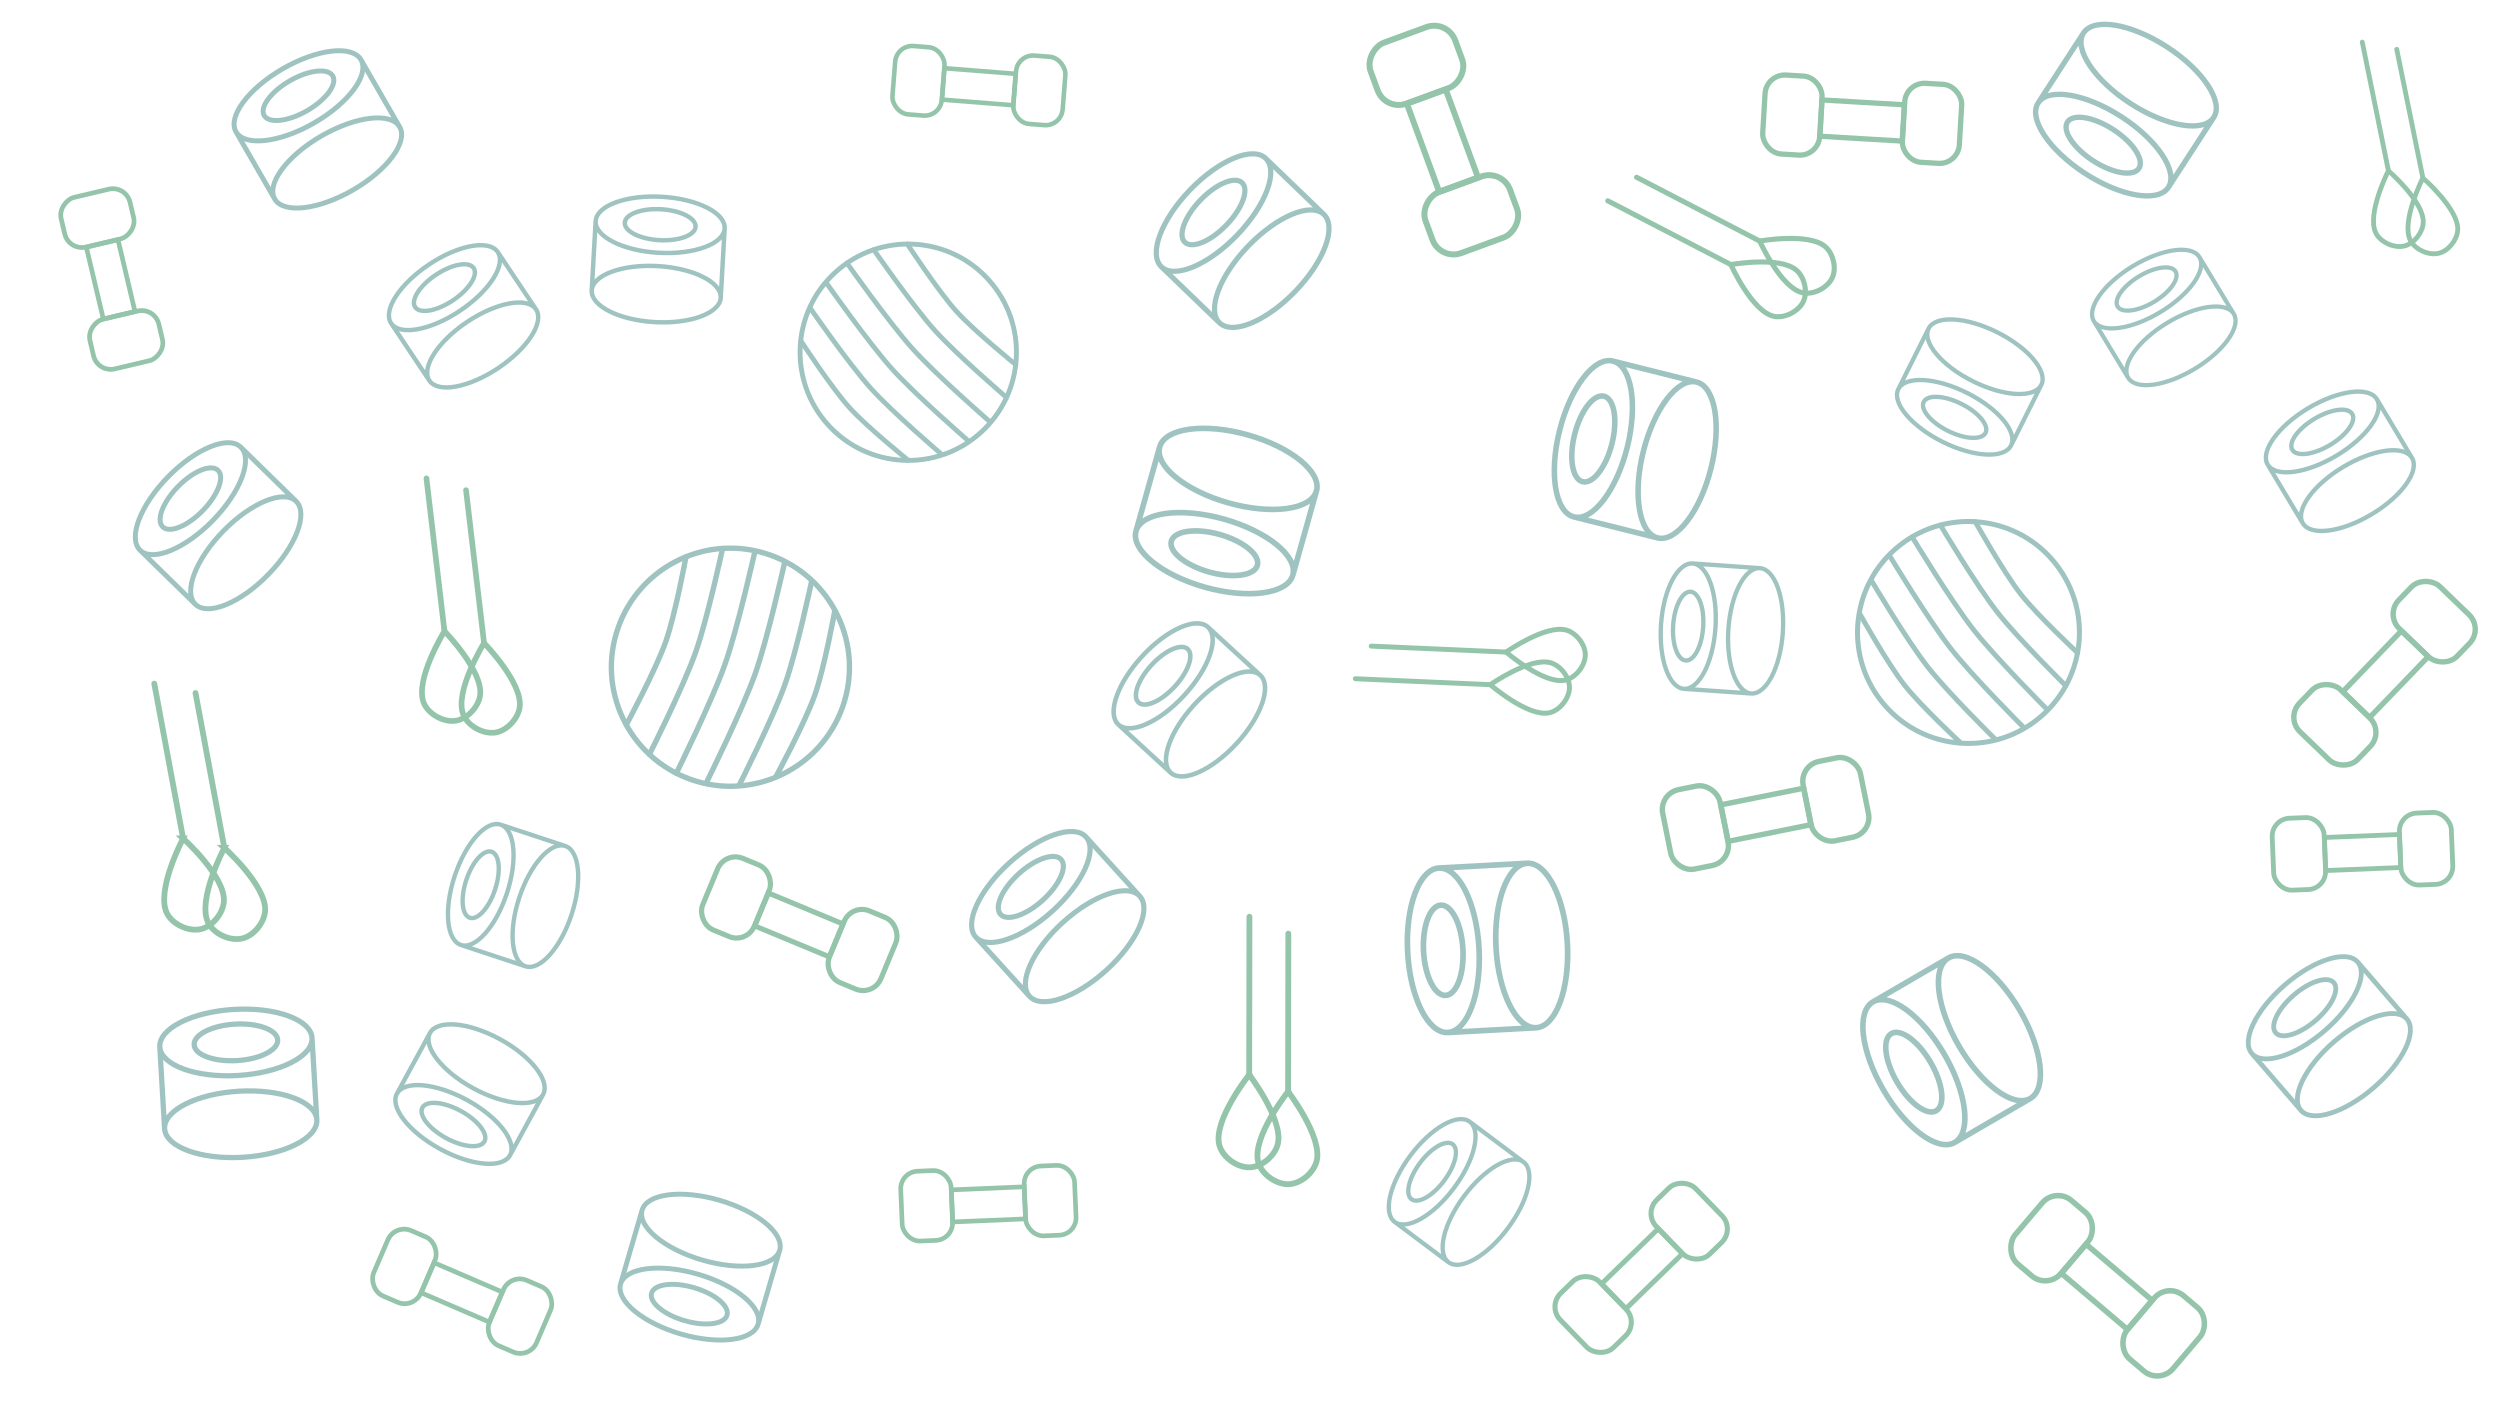 <?xml version="1.0" encoding="UTF-8"?>
<svg width="1920" height="1080" version="1.1" viewBox="0 0 508 285.75" xmlns="http://www.w3.org/2000/svg">
<g opacity=".5">
<rect transform="translate(-7.4567e-6 1.7641e-5)" width="508" height="285.75" fill-opacity="0"/>
</g>
<g transform="matrix(3.522 3.568 -3.568 3.522 332.39 -1172.8)" fill="none" opacity=".5" stroke="#408881" stroke-linecap="round" stroke-width=".202">
<path d="m131.91 202.81 3.039 0.796m-4.521 4.859 3.039 0.796m1.482-5.655c0.678 0.178 0.896 1.587 0.487 3.149s-1.29 2.684-1.968 2.506-0.896-1.587-0.487-3.149 1.29-2.684 1.968-2.506zm-3.039-0.796c0.678 0.178 0.896 1.587 0.487 3.149-0.409 1.562-1.29 2.684-1.968 2.506-0.678-0.178-0.896-1.587-0.487-3.149 0.409-1.562 1.29-2.684 1.968-2.506z"/>
<ellipse transform="rotate(-75.319)" cx="-165.68" cy="179" rx="1.604" ry=".7"/>
</g>
<g transform="matrix(.477 2.018 -2.018 .477 5.607 78.656)" fill="none" opacity=".5" stroke="#298a56" stroke-linecap="round" stroke-width=".463">
<rect x="-4.774" y="-13.934" width="5.005" height="6.938" ry="1.731"/>
<rect x="-17.043" y="-13.934" width="5.005" height="6.938" ry="1.731"/>
<rect x="-12.019" y="-11.943" width="7.229" height="3.187" opacity="1"/>
</g>
<g transform="matrix(4.351 2.48 -2.48 4.351 -22.045 -1118.7)" fill="none" opacity=".5" stroke="#408881" stroke-linecap="round" stroke-width=".202">
<path d="m131.91 202.81 3.039 0.796m-4.521 4.859 3.039 0.796m1.482-5.655c0.678 0.178 0.896 1.587 0.487 3.149s-1.29 2.684-1.968 2.506-0.896-1.587-0.487-3.149 1.29-2.684 1.968-2.506zm-3.039-0.796c0.678 0.178 0.896 1.587 0.487 3.149-0.409 1.562-1.29 2.684-1.968 2.506-0.678-0.178-0.896-1.587-0.487-3.149 0.409-1.562 1.29-2.684 1.968-2.506z"/>
<ellipse transform="rotate(-75.319)" cx="-165.68" cy="179" rx="1.604" ry=".7"/>
</g>
<g transform="matrix(.89 4.402 -4.402 .89 922.62 -714.75)" fill="none" opacity=".5" stroke="#408881" stroke-linecap="round" stroke-width=".202">
<path d="m131.91 202.81 3.039 0.796m-4.521 4.859 3.039 0.796m1.482-5.655c0.678 0.178 0.896 1.587 0.487 3.149s-1.29 2.684-1.968 2.506-0.896-1.587-0.487-3.149 1.29-2.684 1.968-2.506zm-3.039-0.796c0.678 0.178 0.896 1.587 0.487 3.149-0.409 1.562-1.29 2.684-1.968 2.506-0.678-0.178-0.896-1.587-0.487-3.149 0.409-1.562 1.29-2.684 1.968-2.506z"/>
<ellipse transform="rotate(-75.319)" cx="-165.68" cy="179" rx="1.604" ry=".7"/>
</g>
<g transform="matrix(2.508 2.79 -2.79 2.508 257.99 164.48)" fill="none" opacity=".5" stroke="#408881" stroke-linecap="round" stroke-width=".265">
<ellipse cx="-31.503" cy="-1.999" rx="5.86" ry="5.86" opacity="1"/>
<path d="m-35.893-5.88s2.996 0.464 4.506 0.46c1.433-0.004 4.276-0.46 4.276-0.46" opacity="1"/>
<path d="m-36.878-4.319s3.654 0.463 5.491 0.46c1.76-0.003 5.261-0.46 5.261-0.46" opacity="1"/>
<path d="m-37.311-2.759s3.897 0.463 5.854 0.46c1.881-3e-3 5.625-0.46 5.625-0.46" opacity="1"/>
<path d="m-37.174-1.201s3.852 0.463 5.786 0.46c1.859-0.003 5.556-0.46 5.556-0.46" opacity="1"/>
<path d="m-36.805 0.356s3.605 0.463 5.417 0.46c1.736-0.003 5.187-0.46 5.187-0.46" opacity="1"/>
<path d="m-35.837 1.915s2.958 0.464 4.449 0.46c1.415-0.004 4.219-0.46 4.219-0.46" opacity="1"/>
</g>
<g transform="matrix(2.002 .158 -.158 2.002 214.09 39.669)" fill="none" opacity=".5" stroke="#298a56" stroke-linecap="round" stroke-width=".463">
<rect x="-4.774" y="-13.934" width="5.005" height="6.938" ry="1.731"/>
<rect x="-17.043" y="-13.934" width="5.005" height="6.938" ry="1.731"/>
<rect x="-12.019" y="-11.943" width="7.229" height="3.187" opacity="1"/>
</g>
<g transform="matrix(3.333 2.96 -2.96 3.333 261.81 -1015.2)" fill="none" opacity=".5" stroke="#408881" stroke-linecap="round" stroke-width=".202">
<path d="m131.91 202.81 3.039 0.796m-4.521 4.859 3.039 0.796m1.482-5.655c0.678 0.178 0.896 1.587 0.487 3.149s-1.29 2.684-1.968 2.506-0.896-1.587-0.487-3.149 1.29-2.684 1.968-2.506zm-3.039-0.796c0.678 0.178 0.896 1.587 0.487 3.149-0.409 1.562-1.29 2.684-1.968 2.506-0.678-0.178-0.896-1.587-0.487-3.149 0.409-1.562 1.29-2.684 1.968-2.506z"/>
<ellipse transform="rotate(-75.319)" cx="-165.68" cy="179" rx="1.604" ry=".7"/>
</g>
<g transform="matrix(1.382 -3.889 3.889 1.382 199.73 15.825)" fill="none" opacity=".5" stroke="#408881" stroke-linecap="round" stroke-width=".265">
<ellipse cx="-31.503" cy="-1.999" rx="5.86" ry="5.86" opacity="1"/>
<path d="m-35.893-5.88s2.996 0.464 4.506 0.46c1.433-0.004 4.276-0.46 4.276-0.46" opacity="1"/>
<path d="m-36.878-4.319s3.654 0.463 5.491 0.46c1.76-0.003 5.261-0.46 5.261-0.46" opacity="1"/>
<path d="m-37.311-2.759s3.897 0.463 5.854 0.46c1.881-3e-3 5.625-0.46 5.625-0.46" opacity="1"/>
<path d="m-37.174-1.201s3.852 0.463 5.786 0.46c1.859-0.003 5.556-0.46 5.556-0.46" opacity="1"/>
<path d="m-36.805 0.356s3.605 0.463 5.417 0.46c1.736-0.003 5.187-0.46 5.187-0.46" opacity="1"/>
<path d="m-35.837 1.915s2.958 0.464 4.449 0.46c1.415-0.004 4.219-0.46 4.219-0.46" opacity="1"/>
</g>
<g transform="matrix(4.363 -.874 .874 4.363 114.52 180.08)" fill="none" opacity=".5" stroke="#298a56" stroke-linecap="round" stroke-width=".265">
<path d="m-16.51-12.744-0.098 7.192"/>
<path d="m-16.608-5.552s-1.696 2.078-1.396 3.203c0.147 0.549 0.802 1.028 1.37 1.016 0.552-0.011 1.149-0.506 1.289-1.04 0.29-1.103-1.263-3.179-1.263-3.179z"/>
<path d="m-14.748-11.954-0.098 7.192"/>
<path d="m-14.846-4.762s-1.696 2.078-1.396 3.203c0.147 0.549 0.802 1.028 1.37 1.016 0.552-0.011 1.149-0.506 1.289-1.04 0.29-1.103-1.263-3.179-1.263-3.179z"/>
</g>
<g transform="matrix(1.641 5.04 -5.04 1.641 869.1 -786.72)" fill="none" opacity=".5" stroke="#408881" stroke-linecap="round" stroke-width=".202">
<path d="m131.91 202.81 3.039 0.796m-4.521 4.859 3.039 0.796m1.482-5.655c0.678 0.178 0.896 1.587 0.487 3.149s-1.29 2.684-1.968 2.506-0.896-1.587-0.487-3.149 1.29-2.684 1.968-2.506zm-3.039-0.796c0.678 0.178 0.896 1.587 0.487 3.149-0.409 1.562-1.29 2.684-1.968 2.506-0.678-0.178-0.896-1.587-0.487-3.149 0.409-1.562 1.29-2.684 1.968-2.506z"/>
<ellipse transform="rotate(-75.319)" cx="-165.68" cy="179" rx="1.604" ry=".7"/>
</g>
<g transform="matrix(4.31 -.568 .568 4.31 165.05 142.75)" fill="none" opacity=".5" stroke="#298a56" stroke-linecap="round" stroke-width=".265">
<path d="m-16.51-12.744-0.098 7.192"/>
<path d="m-16.608-5.552s-1.696 2.078-1.396 3.203c0.147 0.549 0.802 1.028 1.37 1.016 0.552-0.011 1.149-0.506 1.289-1.04 0.29-1.103-1.263-3.179-1.263-3.179z"/>
<path d="m-14.748-11.954-0.098 7.192"/>
<path d="m-14.846-4.762s-1.696 2.078-1.396 3.203c0.147 0.549 0.802 1.028 1.37 1.016 0.552-0.011 1.149-0.506 1.289-1.04 0.29-1.103-1.263-3.179-1.263-3.179z"/>
</g>
<g transform="matrix(4.395 .277 -.277 4.395 -421.84 -760.32)" fill="none" opacity=".5" stroke="#408881" stroke-linecap="round" stroke-width=".202">
<path d="m131.91 202.81 3.039 0.796m-4.521 4.859 3.039 0.796m1.482-5.655c0.678 0.178 0.896 1.587 0.487 3.149s-1.29 2.684-1.968 2.506-0.896-1.587-0.487-3.149 1.29-2.684 1.968-2.506zm-3.039-0.796c0.678 0.178 0.896 1.587 0.487 3.149-0.409 1.562-1.29 2.684-1.968 2.506-0.678-0.178-0.896-1.587-0.487-3.149 0.409-1.562 1.29-2.684 1.968-2.506z"/>
<ellipse transform="rotate(-75.319)" cx="-165.68" cy="179" rx="1.604" ry=".7"/>
</g>
<g transform="matrix(1.075 -4.344 4.344 1.075 -942.15 577.23)" fill="none" opacity=".5" stroke="#408881" stroke-linecap="round" stroke-width=".202">
<path d="m131.91 202.81 3.039 0.796m-4.521 4.859 3.039 0.796m1.482-5.655c0.678 0.178 0.896 1.587 0.487 3.149s-1.29 2.684-1.968 2.506-0.896-1.587-0.487-3.149 1.29-2.684 1.968-2.506zm-3.039-0.796c0.678 0.178 0.896 1.587 0.487 3.149-0.409 1.562-1.29 2.684-1.968 2.506-0.678-0.178-0.896-1.587-0.487-3.149 0.409-1.562 1.29-2.684 1.968-2.506z"/>
<ellipse transform="rotate(-75.319)" cx="-165.68" cy="179" rx="1.604" ry=".7"/>
</g>
<g transform="matrix(4.563 2.556 -2.556 4.563 173.67 -1230.4)" fill="none" opacity=".5" stroke="#408881" stroke-linecap="round" stroke-width=".202">
<path d="m131.91 202.81 3.039 0.796m-4.521 4.859 3.039 0.796m1.482-5.655c0.678 0.178 0.896 1.587 0.487 3.149s-1.29 2.684-1.968 2.506-0.896-1.587-0.487-3.149 1.29-2.684 1.968-2.506zm-3.039-0.796c0.678 0.178 0.896 1.587 0.487 3.149-0.409 1.562-1.29 2.684-1.968 2.506-0.678-0.178-0.896-1.587-0.487-3.149 0.409-1.562 1.29-2.684 1.968-2.506z"/>
<ellipse transform="rotate(-75.319)" cx="-165.68" cy="179" rx="1.604" ry=".7"/>
</g>
<g transform="matrix(.101 -5.66 5.66 .101 -930.39 834.05)" fill="none" opacity=".5" stroke="#408881" stroke-linecap="round" stroke-width=".202">
<path d="m131.91 202.81 3.039 0.796m-4.521 4.859 3.039 0.796m1.482-5.655c0.678 0.178 0.896 1.587 0.487 3.149s-1.29 2.684-1.968 2.506-0.896-1.587-0.487-3.149 1.29-2.684 1.968-2.506zm-3.039-0.796c0.678 0.178 0.896 1.587 0.487 3.149-0.409 1.562-1.29 2.684-1.968 2.506-0.678-0.178-0.896-1.587-0.487-3.149 0.409-1.562 1.29-2.684 1.968-2.506z"/>
<ellipse transform="rotate(-75.319)" cx="-165.68" cy="179" rx="1.604" ry=".7"/>
</g>
<g transform="matrix(4.065 2.155 -2.155 4.065 146.3 -981.26)" fill="none" opacity=".5" stroke="#408881" stroke-linecap="round" stroke-width=".202">
<path d="m131.91 202.81 3.039 0.796m-4.521 4.859 3.039 0.796m1.482-5.655c0.678 0.178 0.896 1.587 0.487 3.149s-1.29 2.684-1.968 2.506-0.896-1.587-0.487-3.149 1.29-2.684 1.968-2.506zm-3.039-0.796c0.678 0.178 0.896 1.587 0.487 3.149-0.409 1.562-1.29 2.684-1.968 2.506-0.678-0.178-0.896-1.587-0.487-3.149 0.409-1.562 1.29-2.684 1.968-2.506z"/>
<ellipse transform="rotate(-75.319)" cx="-165.68" cy="179" rx="1.604" ry=".7"/>
</g>
<g transform="matrix(2.096 .87 -.87 2.096 170.93 216.95)" fill="none" opacity=".5" stroke="#298a56" stroke-linecap="round" stroke-width=".463">
<rect x="-4.774" y="-13.934" width="5.005" height="6.938" ry="1.731"/>
<rect x="-17.043" y="-13.934" width="5.005" height="6.938" ry="1.731"/>
<rect x="-12.019" y="-11.943" width="7.229" height="3.187" opacity="1"/>
</g>
<g transform="matrix(1.915 .824 -.824 1.915 101.39 289.36)" fill="none" opacity=".5" stroke="#298a56" stroke-linecap="round" stroke-width=".463">
<rect x="-4.774" y="-13.934" width="5.005" height="6.938" ry="1.731"/>
<rect x="-17.043" y="-13.934" width="5.005" height="6.938" ry="1.731"/>
<rect x="-12.019" y="-11.943" width="7.229" height="3.187" opacity="1"/>
</g>
<g transform="matrix(4.337 2.826 -2.826 4.337 221.72 -1082.3)" fill="none" opacity=".5" stroke="#408881" stroke-linecap="round" stroke-width=".202">
<path d="m131.91 202.81 3.039 0.796m-4.521 4.859 3.039 0.796m1.482-5.655c0.678 0.178 0.896 1.587 0.487 3.149s-1.29 2.684-1.968 2.506-0.896-1.587-0.487-3.149 1.29-2.684 1.968-2.506zm-3.039-0.796c0.678 0.178 0.896 1.587 0.487 3.149-0.409 1.562-1.29 2.684-1.968 2.506-0.678-0.178-0.896-1.587-0.487-3.149 0.409-1.562 1.29-2.684 1.968-2.506z"/>
<ellipse transform="rotate(-75.319)" cx="-165.68" cy="179" rx="1.604" ry=".7"/>
</g>
<g transform="matrix(.116 -3.814 3.814 .116 325.93 76.428)" fill="none" opacity=".5" stroke="#298a56" stroke-linecap="round" stroke-width=".265">
<path d="m-16.51-12.744-0.098 7.192"/>
<path d="m-16.608-5.552s-1.696 2.078-1.396 3.203c0.147 0.549 0.802 1.028 1.37 1.016 0.552-0.011 1.149-0.506 1.289-1.04 0.29-1.103-1.263-3.179-1.263-3.179z"/>
<path d="m-14.748-11.954-0.098 7.192"/>
<path d="m-14.846-4.762s-1.696 2.078-1.396 3.203c0.147 0.549 0.802 1.028 1.37 1.016 0.552-0.011 1.149-0.506 1.289-1.04 0.29-1.103-1.263-3.179-1.263-3.179z"/>
</g>
<g transform="matrix(.139 -4.979 4.979 .139 -902.03 889.5)" fill="none" opacity=".5" stroke="#408881" stroke-linecap="round" stroke-width=".202">
<path d="m131.91 202.81 3.039 0.796m-4.521 4.859 3.039 0.796m1.482-5.655c0.678 0.178 0.896 1.587 0.487 3.149s-1.29 2.684-1.968 2.506-0.896-1.587-0.487-3.149 1.29-2.684 1.968-2.506zm-3.039-0.796c0.678 0.178 0.896 1.587 0.487 3.149-0.409 1.562-1.29 2.684-1.968 2.506-0.678-0.178-0.896-1.587-0.487-3.149 0.409-1.562 1.29-2.684 1.968-2.506z"/>
<ellipse transform="rotate(-75.319)" cx="-165.68" cy="179" rx="1.604" ry=".7"/>
</g>
<g transform="matrix(.901 -4.287 4.287 .901 -602.56 461.84)" fill="none" opacity=".5" stroke="#408881" stroke-linecap="round" stroke-width=".202">
<path d="m131.91 202.81 3.039 0.796m-4.521 4.859 3.039 0.796m1.482-5.655c0.678 0.178 0.896 1.587 0.487 3.149s-1.29 2.684-1.968 2.506-0.896-1.587-0.487-3.149 1.29-2.684 1.968-2.506zm-3.039-0.796c0.678 0.178 0.896 1.587 0.487 3.149-0.409 1.562-1.29 2.684-1.968 2.506-0.678-0.178-0.896-1.587-0.487-3.149 0.409-1.562 1.29-2.684 1.968-2.506z"/>
<ellipse transform="rotate(-75.319)" cx="-165.68" cy="179" rx="1.604" ry=".7"/>
</g>
<g transform="matrix(1.755 -3.502 3.502 1.755 400.3 5.353)" fill="none" opacity=".5" stroke="#298a56" stroke-linecap="round" stroke-width=".265">
<path d="m-16.51-12.744-0.098 7.192"/>
<path d="m-16.608-5.552s-1.696 2.078-1.396 3.203c0.147 0.549 0.802 1.028 1.37 1.016 0.552-0.011 1.149-0.506 1.289-1.04 0.29-1.103-1.263-3.179-1.263-3.179z"/>
<path d="m-14.748-11.954-0.098 7.192"/>
<path d="m-14.846-4.762s-1.696 2.078-1.396 3.203c0.147 0.549 0.802 1.028 1.37 1.016 0.552-0.011 1.149-0.506 1.289-1.04 0.29-1.103-1.263-3.179-1.263-3.179z"/>
</g>
<g transform="matrix(4.291 -.811 .811 4.291 -386.57 -648.78)" fill="none" stroke="#408881" stroke-linecap="round" stroke-width=".202">
<path d="m131.91 202.81 3.039 0.796m-4.521 4.859 3.039 0.796m1.482-5.655c0.678 0.178 0.896 1.587 0.487 3.149s-1.29 2.684-1.968 2.506-0.896-1.587-0.487-3.149 1.29-2.684 1.968-2.506zm-3.039-0.796c0.678 0.178 0.896 1.587 0.487 3.149-0.409 1.562-1.29 2.684-1.968 2.506-0.678-0.178-0.896-1.587-0.487-3.149 0.409-1.562 1.29-2.684 1.968-2.506z" opacity=".5"/>
<ellipse transform="rotate(-75.319)" cx="-165.68" cy="179" rx="1.604" ry=".7" opacity=".5"/>
</g>
<g transform="matrix(2.368 3.033 -3.033 2.368 468.53 228.8)" fill="none" opacity=".5" stroke="#408881" stroke-linecap="round" stroke-width=".265">
<ellipse cx="-31.503" cy="-1.999" rx="5.86" ry="5.86" opacity="1"/>
<path d="m-35.893-5.88s2.996 0.464 4.506 0.46c1.433-0.004 4.276-0.46 4.276-0.46" opacity="1"/>
<path d="m-36.878-4.319s3.654 0.463 5.491 0.46c1.76-0.003 5.261-0.46 5.261-0.46" opacity="1"/>
<path d="m-37.311-2.759s3.897 0.463 5.854 0.46c1.881-3e-3 5.625-0.46 5.625-0.46" opacity="1"/>
<path d="m-37.174-1.201s3.852 0.463 5.786 0.46c1.859-0.003 5.556-0.46 5.556-0.46" opacity="1"/>
<path d="m-36.805 0.356s3.605 0.463 5.417 0.46c1.736-0.003 5.187-0.46 5.187-0.46" opacity="1"/>
<path d="m-35.837 1.915s2.958 0.464 4.449 0.46c1.415-0.004 4.219-0.46 4.219-0.46" opacity="1"/>
</g>
<g transform="matrix(5.451 -1.747 1.747 5.451 -780.97 -698.68)" fill="none" opacity=".5" stroke="#408881" stroke-linecap="round" stroke-width=".202">
<path d="m131.91 202.81 3.039 0.796m-4.521 4.859 3.039 0.796m1.482-5.655c0.678 0.178 0.896 1.587 0.487 3.149s-1.29 2.684-1.968 2.506-0.896-1.587-0.487-3.149 1.29-2.684 1.968-2.506zm-3.039-0.796c0.678 0.178 0.896 1.587 0.487 3.149-0.409 1.562-1.29 2.684-1.968 2.506-0.678-0.178-0.896-1.587-0.487-3.149 0.409-1.562 1.29-2.684 1.968-2.506z"/>
<ellipse transform="rotate(-75.319)" cx="-165.68" cy="179" rx="1.604" ry=".7"/>
</g>
<g transform="matrix(2.045 -.086 .086 2.045 218.93 265.17)" fill="none" opacity=".5" stroke="#298a56" stroke-linecap="round" stroke-width=".463">
<rect x="-4.774" y="-13.934" width="5.005" height="6.938" ry="1.731"/>
<rect x="-17.043" y="-13.934" width="5.005" height="6.938" ry="1.731"/>
<rect x="-12.019" y="-11.943" width="7.229" height="3.187" opacity="1"/>
</g>
<g transform="matrix(4.03 1.641 -1.641 4.03 99.852 -805.86)" fill="none" opacity=".5" stroke="#408881" stroke-linecap="round" stroke-width=".202">
<path d="m131.91 202.81 3.039 0.796m-4.521 4.859 3.039 0.796m1.482-5.655c0.678 0.178 0.896 1.587 0.487 3.149s-1.29 2.684-1.968 2.506-0.896-1.587-0.487-3.149 1.29-2.684 1.968-2.506zm-3.039-0.796c0.678 0.178 0.896 1.587 0.487 3.149-0.409 1.562-1.29 2.684-1.968 2.506-0.678-0.178-0.896-1.587-0.487-3.149 0.409-1.562 1.29-2.684 1.968-2.506z"/>
<ellipse transform="rotate(-75.319)" cx="-165.68" cy="179" rx="1.604" ry=".7"/>
</g>
<g transform="matrix(4.462 -.054 .054 4.462 328.24 242.25)" fill="none" opacity=".5" stroke="#298a56" stroke-linecap="round" stroke-width=".265">
<path d="m-16.51-12.744-0.098 7.192"/>
<path d="m-16.608-5.552s-1.696 2.078-1.396 3.203c0.147 0.549 0.802 1.028 1.37 1.016 0.552-0.011 1.149-0.506 1.289-1.04 0.29-1.103-1.263-3.179-1.263-3.179z"/>
<path d="m-14.748-11.954-0.098 7.192"/>
<path d="m-14.846-4.762s-1.696 2.078-1.396 3.203c0.147 0.549 0.802 1.028 1.37 1.016 0.552-0.011 1.149-0.506 1.289-1.04 0.29-1.103-1.263-3.179-1.263-3.179z"/>
</g>
<g transform="matrix(5.583 -.06 .06 5.583 -420.88 -1051)" fill="none" opacity=".5" stroke="#408881" stroke-linecap="round" stroke-width=".202">
<path d="m131.91 202.81 3.039 0.796m-4.521 4.859 3.039 0.796m1.482-5.655c0.678 0.178 0.896 1.587 0.487 3.149s-1.29 2.684-1.968 2.506-0.896-1.587-0.487-3.149 1.29-2.684 1.968-2.506zm-3.039-0.796c0.678 0.178 0.896 1.587 0.487 3.149-0.409 1.562-1.29 2.684-1.968 2.506-0.678-0.178-0.896-1.587-0.487-3.149 0.409-1.562 1.29-2.684 1.968-2.506z"/>
<ellipse transform="rotate(-75.319)" cx="-165.68" cy="179" rx="1.604" ry=".7"/>
</g>
<g transform="matrix(4.006 -3.987 3.987 4.006 -956.44 -82.952)" fill="none" opacity=".5" stroke="#408881" stroke-linecap="round" stroke-width=".202">
<path d="m131.91 202.81 3.039 0.796m-4.521 4.859 3.039 0.796m1.482-5.655c0.678 0.178 0.896 1.587 0.487 3.149s-1.29 2.684-1.968 2.506-0.896-1.587-0.487-3.149 1.29-2.684 1.968-2.506zm-3.039-0.796c0.678 0.178 0.896 1.587 0.487 3.149-0.409 1.562-1.29 2.684-1.968 2.506-0.678-0.178-0.896-1.587-0.487-3.149 0.409-1.562 1.29-2.684 1.968-2.506z"/>
<ellipse transform="rotate(-75.319)" cx="-165.68" cy="179" rx="1.604" ry=".7"/>
</g>
<g transform="matrix(2.326 -.468 .468 2.326 383.22 185.7)" fill="none" opacity=".5" stroke="#298a56" stroke-linecap="round" stroke-width=".463">
<rect x="-4.774" y="-13.934" width="5.005" height="6.938" ry="1.731"/>
<rect x="-17.043" y="-13.934" width="5.005" height="6.938" ry="1.731"/>
<rect x="-12.019" y="-11.943" width="7.229" height="3.187" opacity="1"/>
</g>
<g transform="matrix(1.591 -1.546 1.546 1.591 363.04 261.28)" fill="none" opacity=".5" stroke="#298a56" stroke-linecap="round" stroke-width=".463">
<rect x="-4.774" y="-13.934" width="5.005" height="6.938" ry="1.731"/>
<rect x="-17.043" y="-13.934" width="5.005" height="6.938" ry="1.731"/>
<rect x="-12.019" y="-11.943" width="7.229" height="3.187" opacity="1"/>
</g>
<g transform="matrix(3.079 2.988 -2.988 3.079 646.77 -966.35)" fill="none" opacity=".5" stroke="#408881" stroke-linecap="round" stroke-width=".202">
<path d="m131.91 202.81 3.039 0.796m-4.521 4.859 3.039 0.796m1.482-5.655c0.678 0.178 0.896 1.587 0.487 3.149s-1.29 2.684-1.968 2.506-0.896-1.587-0.487-3.149 1.29-2.684 1.968-2.506zm-3.039-0.796c0.678 0.178 0.896 1.587 0.487 3.149-0.409 1.562-1.29 2.684-1.968 2.506-0.678-0.178-0.896-1.587-0.487-3.149 0.409-1.562 1.29-2.684 1.968-2.506z"/>
<ellipse transform="rotate(-75.319)" cx="-165.68" cy="179" rx="1.604" ry=".7"/>
</g>
<g transform="matrix(3.623 -.788 .788 3.623 549.87 41.711)" fill="none" opacity=".5" stroke="#298a56" stroke-linecap="round" stroke-width=".265">
<path d="m-16.51-12.744-0.098 7.192"/>
<path d="m-16.608-5.552s-1.696 2.078-1.396 3.203c0.147 0.549 0.802 1.028 1.37 1.016 0.552-0.011 1.149-0.506 1.289-1.04 0.29-1.103-1.263-3.179-1.263-3.179z"/>
<path d="m-14.748-11.954-0.098 7.192"/>
<path d="m-14.846-4.762s-1.696 2.078-1.396 3.203c0.147 0.549 0.802 1.028 1.37 1.016 0.552-0.011 1.149-0.506 1.289-1.04 0.29-1.103-1.263-3.179-1.263-3.179z"/>
</g>
<g transform="matrix(1.692 -5.122 5.122 1.692 -847.83 353.4)" fill="none" opacity=".5" stroke="#408881" stroke-linecap="round" stroke-width=".202">
<path d="m131.91 202.81 3.039 0.796m-4.521 4.859 3.039 0.796m1.482-5.655c0.678 0.178 0.896 1.587 0.487 3.149s-1.29 2.684-1.968 2.506-0.896-1.587-0.487-3.149 1.29-2.684 1.968-2.506zm-3.039-0.796c0.678 0.178 0.896 1.587 0.487 3.149-0.409 1.562-1.29 2.684-1.968 2.506-0.678-0.178-0.896-1.587-0.487-3.149 0.409-1.562 1.29-2.684 1.968-2.506z"/>
<ellipse transform="rotate(-75.319)" cx="-165.68" cy="179" rx="1.604" ry=".7"/>
</g>
<g transform="matrix(3.159 3.096 -3.096 3.159 694.18 -967.94)" fill="none" opacity=".5" stroke="#408881" stroke-linecap="round" stroke-width=".202">
<path d="m131.91 202.81 3.039 0.796m-4.521 4.859 3.039 0.796m1.482-5.655c0.678 0.178 0.896 1.587 0.487 3.149s-1.29 2.684-1.968 2.506-0.896-1.587-0.487-3.149 1.29-2.684 1.968-2.506zm-3.039-0.796c0.678 0.178 0.896 1.587 0.487 3.149-0.409 1.562-1.29 2.684-1.968 2.506-0.678-0.178-0.896-1.587-0.487-3.149 0.409-1.562 1.29-2.684 1.968-2.506z"/>
<ellipse transform="rotate(-75.319)" cx="-165.68" cy="179" rx="1.604" ry=".7"/>
</g>
<g transform="matrix(1.645 -1.708 1.708 1.645 516.24 139.66)" fill="none" opacity=".5" stroke="#298a56" stroke-linecap="round" stroke-width=".463">
<rect x="-4.774" y="-13.934" width="5.005" height="6.938" ry="1.731"/>
<rect x="-17.043" y="-13.934" width="5.005" height="6.938" ry="1.731"/>
<rect x="-12.019" y="-11.943" width="7.229" height="3.187" opacity="1"/>
</g>
<g transform="matrix(4.005 2.755 -2.755 4.005 509.53 -980.17)" fill="none" opacity=".5" stroke="#408881" stroke-linecap="round" stroke-width=".202">
<path d="m131.91 202.81 3.039 0.796m-4.521 4.859 3.039 0.796m1.482-5.655c0.678 0.178 0.896 1.587 0.487 3.149s-1.29 2.684-1.968 2.506-0.896-1.587-0.487-3.149 1.29-2.684 1.968-2.506zm-3.039-0.796c0.678 0.178 0.896 1.587 0.487 3.149-0.409 1.562-1.29 2.684-1.968 2.506-0.678-0.178-0.896-1.587-0.487-3.149 0.409-1.562 1.29-2.684 1.968-2.506z"/>
<ellipse transform="rotate(-75.319)" cx="-165.68" cy="179" rx="1.604" ry=".7"/>
</g>
<g transform="matrix(2.107 -.085 .085 2.107 498.66 194.32)" fill="none" opacity=".5" stroke="#298a56" stroke-linecap="round" stroke-width=".463">
<rect x="-4.774" y="-13.934" width="5.005" height="6.938" ry="1.731"/>
<rect x="-17.043" y="-13.934" width="5.005" height="6.938" ry="1.731"/>
<rect x="-12.019" y="-11.943" width="7.229" height="3.187" opacity="1"/>
</g>
<g transform="matrix(1.856 1.576 -1.576 1.856 427.38 293.94)" fill="none" opacity=".5" stroke="#298a56" stroke-linecap="round" stroke-width=".463">
<rect x="-4.774" y="-13.934" width="5.005" height="6.938" ry="1.731"/>
<rect x="-17.043" y="-13.934" width="5.005" height="6.938" ry="1.731"/>
<rect x="-12.019" y="-11.943" width="7.229" height="3.187" opacity="1"/>
</g>
<g transform="matrix(.909 2.475 -2.475 .909 275.13 58.781)" fill="none" opacity=".5" stroke="#298a56" stroke-linecap="round" stroke-width=".463">
<rect x="-4.774" y="-13.934" width="5.005" height="6.938" ry="1.731"/>
<rect x="-17.043" y="-13.934" width="5.005" height="6.938" ry="1.731"/>
<rect x="-12.019" y="-11.943" width="7.229" height="3.187" opacity="1"/>
</g>
<g transform="matrix(2.313 .137 -.137 2.313 396.41 49.579)" fill="none" opacity=".5" stroke="#298a56" stroke-linecap="round" stroke-width=".463">
<rect x="-4.774" y="-13.934" width="5.005" height="6.938" ry="1.731"/>
<rect x="-17.043" y="-13.934" width="5.005" height="6.938" ry="1.731"/>
<rect x="-12.019" y="-11.943" width="7.229" height="3.187" opacity="1"/>
</g>
</svg>
